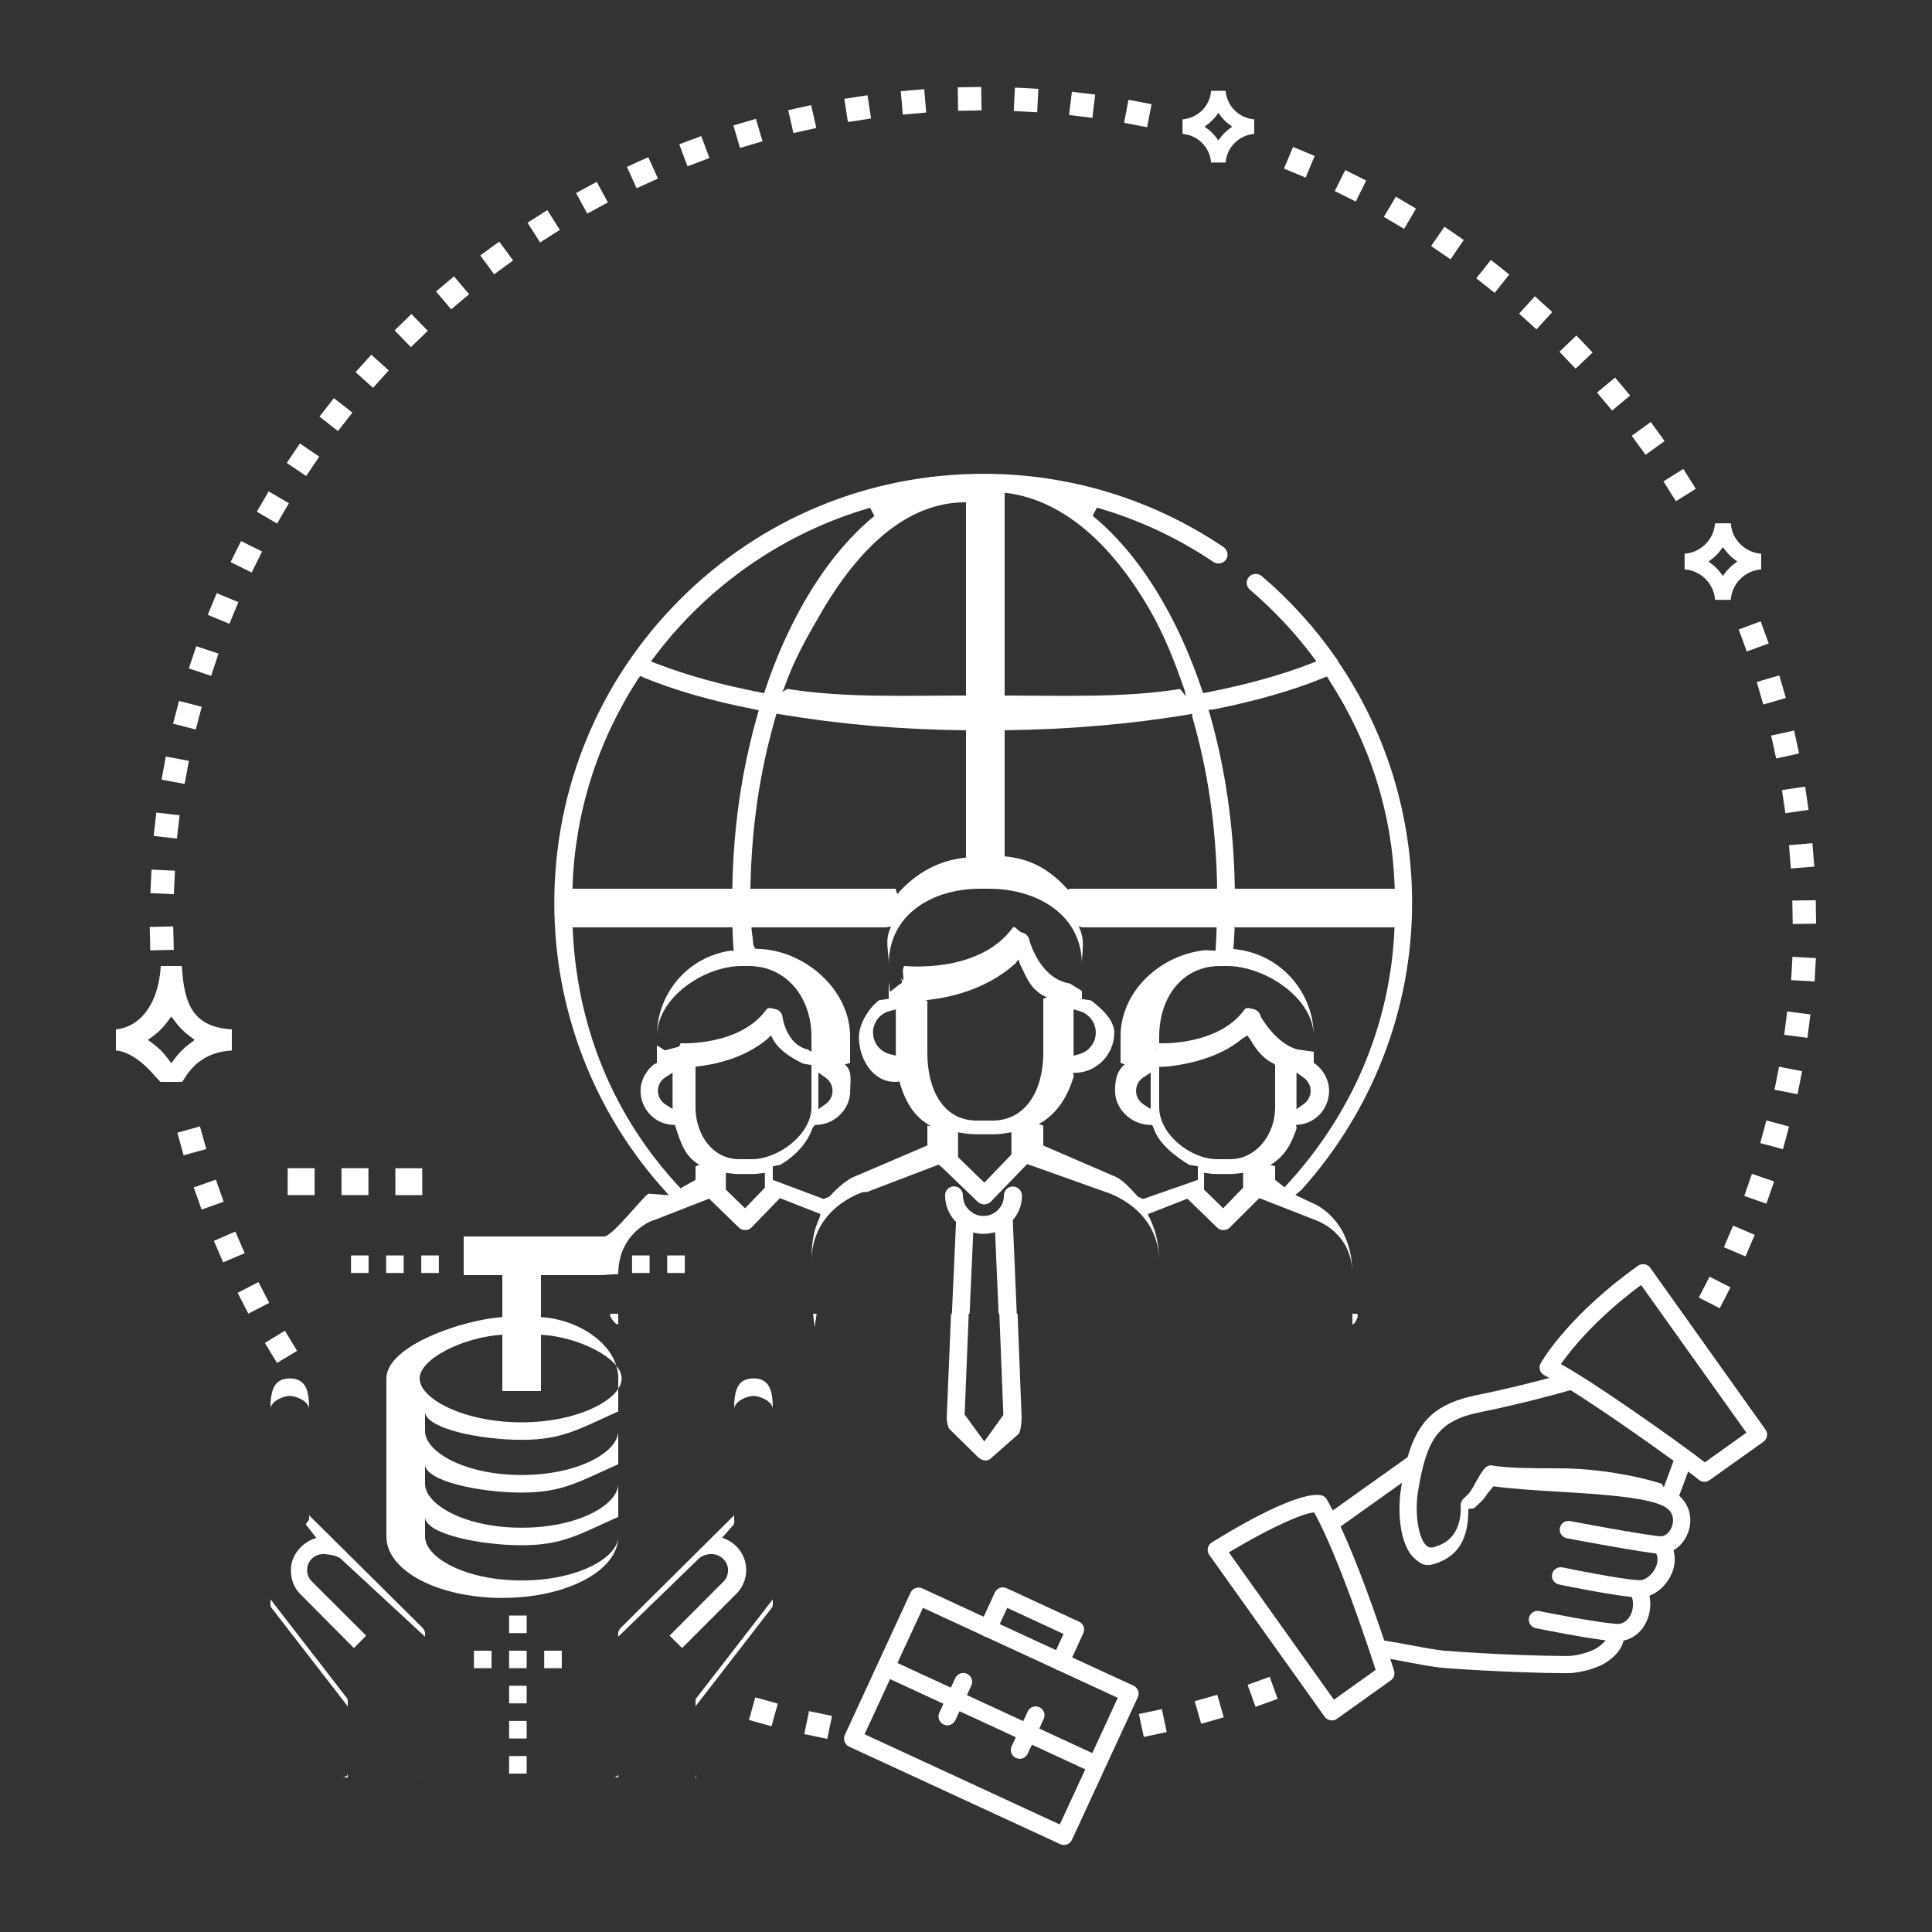 <?xml version="1.0" encoding="iso-8859-1"?>
<!-- Generator: Adobe Illustrator 15.1.0, SVG Export Plug-In . SVG Version: 6.00 Build 0)  -->
<!DOCTYPE svg PUBLIC "-//W3C//DTD SVG 1.1//EN" "http://www.w3.org/Graphics/SVG/1.1/DTD/svg11.dtd">
<svg version="1.1" id="Layer_1" xmlns="http://www.w3.org/2000/svg" xmlns:xlink="http://www.w3.org/1999/xlink" x="0px" y="0px"
	 width="50px" height="50px" viewBox="0 0 50 50" style="enable-background:new 0 0 50 50;" xml:space="preserve">
<rect x="0" y="0" width="50" height="50" fill="#333333" stroke="none"/>
<rect x="12.561" y="6.371" transform="matrix(-0.592 -0.806 0.806 -0.592 15.09 20.996)" style="fill:#FFFFFF;" width="0.607" height="0.608"/>
<polygon style="fill:#FFFFFF;" points="20.815,44.879 21.113,44.94 21.41,45.002 21.533,44.407 20.937,44.284 "/>
<rect x="6.069" y="14.113" transform="matrix(-0.896 -0.445 0.445 -0.896 5.67 30.163)" style="fill:#FFFFFF;" width="0.607" height="0.607"/>
<polygon style="fill:#FFFFFF;" points="45.465,17.649 45.549,17.94 45.634,18.233 46.217,18.063 46.134,17.771 46.133,17.771 
	46.048,17.479 "/>
<polygon style="fill:#FFFFFF;" points="44.997,16.292 45.102,16.575 45.206,16.861 45.776,16.652 45.67,16.367 45.566,16.08 "/>
<polygon style="fill:#FFFFFF;" points="45.837,19.036 45.903,19.332 45.902,19.332 45.967,19.629 46.561,19.5 46.432,18.907 "/>
<polygon style="fill:#FFFFFF;" points="46.117,20.447 46.161,20.747 46.206,21.046 46.807,20.958 46.761,20.657 46.717,20.357 "/>
<rect x="32.356" y="43.505" transform="matrix(-0.34 -0.941 0.941 -0.34 2.556 89.411)" style="fill:#FFFFFF;" width="0.606" height="0.608"/>
<rect x="30.969" y="43.952" transform="matrix(-0.275 -0.962 0.962 -0.275 -2.679 86.49)" style="fill:#FFFFFF;" width="0.607" height="0.607"/>
<polygon style="fill:#FFFFFF;" points="43.05,12.458 43.211,12.714 43.372,12.971 43.888,12.65 43.564,12.136 "/>
<polygon style="fill:#FFFFFF;" points="42.229,11.278 42.408,11.524 42.587,11.771 43.08,11.414 42.9,11.168 42.722,10.921 "/>
<polygon style="fill:#FFFFFF;" points="4.557,18.434 4.479,18.729 5.068,18.88 5.22,18.292 4.632,18.14 "/>
<polygon style="fill:#FFFFFF;" points="4.236,19.878 4.181,20.178 4.778,20.288 4.834,19.99 4.889,19.691 4.292,19.579 "/>
<rect x="4.015" y="21.072" transform="matrix(-0.994 -0.114 0.114 -0.994 6.168 43.106)" style="fill:#FFFFFF;" width="0.607" height="0.608"/>
<rect x="4.961" y="16.808" transform="matrix(-0.949 -0.316 0.316 -0.949 4.86 35.01)" style="fill:#FFFFFF;" width="0.607" height="0.607"/>
<polygon style="fill:#FFFFFF;" points="46.299,21.872 46.322,22.172 46.348,22.476 46.954,22.428 46.905,21.822 "/>
<rect x="46.354" y="24.759" transform="matrix(-0.998 -0.056 0.056 -0.998 91.836 52.705)" style="fill:#FFFFFF;" width="0.608" height="0.605"/>
<rect x="5.468" y="15.442" transform="matrix(-0.924 -0.382 0.382 -0.924 5.091 32.501)" style="fill:#FFFFFF;" width="0.607" height="0.607"/>
<polygon style="fill:#FFFFFF;" points="10.43,8.338 10.212,8.55 10.634,8.985 11.071,8.561 10.647,8.126 "/>
<rect x="8.391" y="10.419" transform="matrix(-0.787 -0.616 0.616 -0.787 8.932 24.525)" style="fill:#FFFFFF;" width="0.608" height="0.607"/>
<rect x="7.535" y="11.597" transform="matrix(-0.828 -0.561 0.561 -0.828 7.656 26.149)" style="fill:#FFFFFF;" width="0.606" height="0.606"/>
<polygon style="fill:#FFFFFF;" points="5.014,30.731 5.116,31.016 5.216,31.303 5.789,31.101 5.688,30.815 5.586,30.529 "/>
<rect x="46.222" y="26.207" transform="matrix(-0.992 -0.127 0.127 -0.992 89.3 58.726)" style="fill:#FFFFFF;" width="0.606" height="0.61"/>
<rect x="11.417" y="7.273" transform="matrix(-0.645 -0.764 0.764 -0.645 13.484 21.421)" style="fill:#FFFFFF;" width="0.607" height="0.608"/>
<polygon style="fill:#FFFFFF;" points="4.589,29.314 4.671,29.606 4.752,29.899 5.338,29.737 5.175,29.151 "/>
<rect x="9.328" y="9.302" transform="matrix(-0.743 -0.669 0.669 -0.743 10.362 23.189)" style="fill:#FFFFFF;" width="0.608" height="0.607"/>
<polygon style="fill:#FFFFFF;" points="19.383,44.513 19.675,44.594 19.967,44.675 20.13,44.09 19.546,43.927 "/>
<polygon style="fill:#FFFFFF;" points="35.814,5.613 36.076,5.768 36.339,5.923 36.646,5.399 36.124,5.09 "/>
<polygon style="fill:#FFFFFF;" points="6.647,13.243 7.172,13.55 7.323,13.286 7.477,13.024 6.953,12.717 "/>
<polygon style="fill:#FFFFFF;" points="5.535,32.114 5.656,32.393 5.775,32.67 6.333,32.432 6.091,31.872 "/>
<rect x="29.554" y="44.301" transform="matrix(-0.208 -0.978 0.978 -0.208 -7.578 83.07)" style="fill:#FFFFFF;" width="0.607" height="0.607"/>
<rect x="13.763" y="5.551" transform="matrix(-0.536 -0.844 0.844 -0.536 16.669 20.866)" style="fill:#FFFFFF;" width="0.606" height="0.607"/>
<polygon style="fill:#FFFFFF;" points="6.15,33.458 6.288,33.727 6.427,33.997 6.967,33.718 6.688,33.179 "/>
<polygon style="fill:#FFFFFF;" points="6.854,34.755 7.012,35.015 7.17,35.273 7.688,34.959 7.373,34.438 "/>
<polygon style="fill:#FFFFFF;" points="39.314,8.118 39.54,8.321 39.764,8.525 40.173,8.076 39.947,7.872 39.723,7.667 "/>
<polygon style="fill:#FFFFFF;" points="34.544,4.944 34.815,5.081 35.087,5.216 35.357,4.673 34.815,4.401 "/>
<polygon style="fill:#FFFFFF;" points="3.875,23.989 3.882,24.293 3.889,24.596 4.498,24.582 4.482,23.975 "/>
<polygon style="fill:#FFFFFF;" points="33.229,4.362 33.511,4.48 33.79,4.597 34.024,4.036 33.464,3.803 "/>
<rect x="45.987" y="27.649" transform="matrix(-0.981 -0.194 0.194 -0.981 86.27 64.364)" style="fill:#FFFFFF;" width="0.608" height="0.606"/>
<polygon style="fill:#FFFFFF;" points="23.617,2.334 23.313,2.36 23.364,2.966 23.97,2.913 23.919,2.309 "/>
<polygon style="fill:#FFFFFF;" points="20.696,2.786 20.696,2.784 20.399,2.852 20.533,3.444 21.126,3.312 20.992,2.719 "/>
<polygon style="fill:#FFFFFF;" points="37.037,6.368 37.289,6.54 37.539,6.712 37.883,6.21 37.381,5.868 "/>
<rect x="3.899" y="22.524" transform="matrix(-0.999 -0.047 0.047 -0.999 7.336 45.827)" style="fill:#FFFFFF;" width="0.608" height="0.609"/>
<rect x="21.89" y="2.506" transform="matrix(-0.154 -0.988 0.988 -0.154 22.839 25.172)" style="fill:#FFFFFF;" width="0.608" height="0.607"/>
<polygon style="fill:#FFFFFF;" points="26.235,2.874 26.539,2.889 26.842,2.906 26.873,2.299 26.266,2.267 "/>
<rect x="24.793" y="2.259" transform="matrix(-0.017 -1 1 -0.017 22.959 27.699)" style="fill:#FFFFFF;" width="0.607" height="0.607"/>
<polygon style="fill:#FFFFFF;" points="29.091,3.178 29.389,3.235 29.688,3.293 29.802,2.696 29.205,2.582 "/>
<polygon style="fill:#FFFFFF;" points="27.667,2.976 27.968,3.013 28.271,3.051 28.344,2.447 28.041,2.411 28.043,2.411 
	27.74,2.374 "/>
<polygon style="fill:#FFFFFF;" points="46.385,23.306 46.39,23.608 46.394,23.913 47,23.905 46.992,23.298 "/>
<rect x="19.05" y="3.146" transform="matrix(-0.283 -0.959 0.959 -0.283 21.526 22.988)" style="fill:#FFFFFF;" width="0.607" height="0.607"/>
<rect x="44.082" y="33.141" transform="matrix(-0.89 -0.456 0.456 -0.89 68.627 83.455)" style="fill:#FFFFFF;" width="0.608" height="0.608"/>
<rect x="44.699" y="31.821" transform="matrix(-0.92 -0.392 0.392 -0.92 73.823 79.314)" style="fill:#FFFFFF;" width="0.608" height="0.608"/>
<polygon style="fill:#FFFFFF;" points="45.142,30.952 45.714,31.151 45.814,30.864 45.914,30.577 45.34,30.378 "/>
<polygon style="fill:#FFFFFF;" points="40.358,9.103 40.568,9.323 40.777,9.542 41.217,9.122 40.796,8.683 "/>
<rect x="45.654" y="29.068" transform="matrix(-0.966 -0.26 0.26 -0.966 82.687 69.691)" style="fill:#FFFFFF;" width="0.608" height="0.607"/>
<polygon style="fill:#FFFFFF;" points="41.331,10.159 41.526,10.392 41.721,10.625 42.188,10.236 41.992,10.002 41.992,10.003 
	41.798,9.771 "/>
<polygon style="fill:#FFFFFF;" points="16.5,4.193 16.5,4.193 16.224,4.319 16.476,4.872 17.028,4.62 16.777,4.068 "/>
<polygon style="fill:#FFFFFF;" points="38.206,7.204 38.444,7.391 38.682,7.58 39.06,7.104 38.584,6.727 "/>
<rect x="17.668" y="3.609" transform="matrix(-0.352 -0.936 0.936 -0.352 20.634 22.111)" style="fill:#FFFFFF;" width="0.608" height="0.607"/>
<rect x="15.018" y="4.813" transform="matrix(-0.477 -0.879 0.879 -0.477 18.131 21.025)" style="fill:#FFFFFF;" width="0.606" height="0.608"/>
<g>
	<defs>
		<rect id="SVGID_1_" width="50" height="50"/>
	</defs>
	<clipPath id="SVGID_2_">
		<use xlink:href="#SVGID_1_"  style="overflow:visible;"/>
	</clipPath>
	<path style="clip-path:url(#SVGID_2_);fill:#FFFFFF;" d="M43.598,14.737c0.42,0.029,0.757,0.366,0.787,0.787h0.407
		c0.03-0.421,0.366-0.758,0.787-0.787V14.33c-0.421-0.03-0.757-0.367-0.787-0.787h-0.407c-0.03,0.42-0.367,0.757-0.787,0.787V14.737
		z M44.281,14.485c0.099-0.074,0.187-0.16,0.258-0.26l0.049-0.065l0.05,0.065c0.072,0.1,0.159,0.186,0.258,0.259l0.065,0.049
		l-0.065,0.049c-0.099,0.073-0.187,0.161-0.259,0.258l-0.049,0.065l-0.049-0.065c-0.071-0.097-0.159-0.185-0.258-0.258l-0.066-0.049
		L44.281,14.485z"/>
	<path style="clip-path:url(#SVGID_2_);fill:#FFFFFF;" d="M31.343,4.206h0.376c0.03-0.394,0.347-0.71,0.74-0.74V3.088
		c-0.394-0.029-0.71-0.345-0.74-0.738h-0.376c-0.029,0.393-0.346,0.709-0.739,0.738v0.377C30.997,3.496,31.313,3.812,31.343,4.206
		 M31.24,3.228c0.092-0.068,0.174-0.148,0.242-0.241l0.049-0.066l0.048,0.066c0.069,0.093,0.151,0.174,0.243,0.241l0.066,0.049
		l-0.066,0.05c-0.092,0.068-0.174,0.149-0.243,0.241l-0.048,0.066l-0.048-0.066c-0.069-0.092-0.151-0.173-0.243-0.241l-0.066-0.05
		L31.24,3.228z"/>
	<path style="clip-path:url(#SVGID_2_);fill:#FFFFFF;" d="M6,27.187V26.64C5,26.581,4.765,26,4.706,25H4.161
		C4.103,26,3.614,26.581,3,26.64v0.547C3.614,27.243,4.103,28,4.161,28h0.545C4.765,28,5,27.243,6,27.187 M4.434,27.517
		l-0.098-0.131c-0.107-0.144-0.233-0.27-0.375-0.375L3.83,26.913l0.131-0.098c0.142-0.106,0.269-0.232,0.375-0.376l0.098-0.132
		l0.097,0.131c0.107,0.145,0.234,0.271,0.376,0.377l0.131,0.098l-0.131,0.098c-0.142,0.105-0.268,0.231-0.376,0.375L4.434,27.517z"
		/>
	<rect x="7.445" y="30.233" style="clip-path:url(#SVGID_2_);fill:#FFFFFF;" width="0.697" height="0.696"/>
	<rect x="8.838" y="30.233" style="clip-path:url(#SVGID_2_);fill:#FFFFFF;" width="0.697" height="0.696"/>
	<rect x="10.232" y="30.234" style="clip-path:url(#SVGID_2_);fill:#FFFFFF;" width="0.696" height="0.696"/>
	<path style="clip-path:url(#SVGID_2_);fill:#FFFFFF;" d="M14.345,23.372c0,2.75,1.012,5.388,2.848,7.428l0.117,0.131l-0.527-0.039
		C16.672,30.932,15.85,32,15.636,32H15v1h0.588c0,0,0.412-0.033,0.412-0.021v1.271c0,0.129-0.311-0.25-0.182-0.25h5.221
		c0.011,0,0.022,0.24,0.033,0.238l0.016,0.119l0.017-0.179C21.117,34.181,21.127,34,21.139,34h1.443h0.233h-0.233H21v-1.339
		c0-1.391,1.286-1.791,1.332-1.809l0.106-0.004l1.849-0.706l0.088,0.067l0.93,0.895c0.044,0.043,0.106,0.066,0.168,0.066
		c0.066-0.002,0.128-0.027,0.171-0.072l0.939-0.973l2.041,0.727C28.671,30.868,30,31.276,30,32.661V34h-3.686l-0.104-2.424
		l0.027-0.031c0.138-0.173,0.213-0.386,0.213-0.605c-0.005-0.128-0.111-0.233-0.238-0.233c-0.129,0-0.23,0.103-0.23,0.23
		c0,0.293-0.238,0.532-0.531,0.532c-0.109,0-0.213-0.032-0.298-0.095l-0.016-0.012c-0.007-0.008-0.018-0.017-0.027-0.021
		l-0.019-0.015c-0.11-0.101-0.171-0.24-0.171-0.392c0-0.129-0.101-0.231-0.23-0.231c-0.13,0-0.231,0.103-0.231,0.231
		c0,0.244,0.086,0.472,0.251,0.659l0.032,0.029L24.635,34H23.69h-0.233h0.233h0.923l-0.112,2.688
		c-0.002,0.071,0.026,0.256,0.078,0.304l0.744,0.729c0.091,0.08,0.225,0.106,0.308,0.033l0.731-0.644
		c0.053-0.048,0.08-0.346,0.078-0.416L26.335,34h8.766C35.229,34,35,34.378,35,34.247v-1.269c0-1.366-0.904-1.795-1.027-1.839
		l-0.45-0.215l0.158-0.129c1.834-2.04,2.864-4.676,2.864-7.424c0-2.24-0.654-4.401-1.914-6.25l-0.003-0.013
		c-0.01-0.019-0.02-0.037-0.033-0.053l-0.01-0.013c-0.551-0.794-1.201-1.512-1.936-2.136c-0.094-0.081-0.248-0.068-0.329,0.026
		c-0.083,0.098-0.07,0.246,0.028,0.33c0.602,0.512,1.148,1.092,1.624,1.726l0.095,0.128l-0.148,0.058
		c-0.752,0.293-1.652,0.544-2.68,0.744l-0.104,0.02l-0.034-0.101c-0.277-0.827-0.618-1.591-1.011-2.272
		c-0.53-0.919-1.14-1.665-1.813-2.217l0.111-0.211c1.072,0.307,2.087,0.781,3.017,1.408c0.104,0.071,0.254,0.041,0.323-0.062
		c0.073-0.106,0.044-0.252-0.062-0.324c-1.838-1.241-3.986-1.897-6.212-1.897c-2.968,0-5.758,1.154-7.857,3.254
		C15.5,17.615,14.345,20.406,14.345,23.372 M25.187,31.898l0.134,0.025c0.088,0.014,0.18,0.015,0.296-0.005l0.136-0.029L25.844,34
		h-0.751L25.187,31.898z M25.474,37.306l-0.509-0.698L25.071,34h0.792l0.104,2.618L25.474,37.306z M14.817,22.945
		c0.065-1.929,0.653-3.769,1.703-5.387l0.055-0.066l0.093,0.047c0.784,0.321,1.739,0.599,2.839,0.815l0.129,0.03l-0.036,0.127
		c-0.399,1.409-0.617,2.857-0.646,4.44L18.954,23h-4.14L14.817,22.945z M20.066,18.574l0.031-0.105l0.107,0.019
		c1.504,0.252,3.086,0.394,4.787,0.412L25,18.901v3.283l0.001,0.011c-0.693,0.065-1.277,0.386-1.747,0.907l-0.013,0.045
		l-0.047-0.076C23.186,23.07,23.189,23,23.181,23h-3.761l0.002-0.053C19.452,21.378,19.668,19.954,20.066,18.574 M19.454,30h-0.324
		C18.436,30,18,29.353,18,28.659v-1.047l0.044-0.012c0.428-0.047,1.203-0.199,1.815-0.711l0.094-0.092l0.065,0.123
		c0.165,0.285,0.519,0.49,0.772,0.609L21,27.563v1.097C21,29.353,20.147,30,19.454,30 M19.795,30.354v0.383l-0.513,0.533
		l-0.496-0.482v-0.434l0.136,0.016c0.07,0.01,0.14,0.014,0.207,0.014h0.324c0.067,0,0.137-0.004,0.206-0.014L19.795,30.354z
		 M20.247,26.292c-0.019-0.087-0.09-0.158-0.18-0.176c-0.09-0.018-0.183-0.061-0.236,0.014C19.153,27.067,17.656,27,17.64,27h-0.026
		l-0.04,0.087l-0.363,0.097L17,27.055v-0.231C17,25.83,18.208,25,19.204,25h0.169C20.367,25,21,25.83,21,26.823v0.399l-0.096-0.062
		C20.333,27.031,20.249,26.299,20.247,26.292 M17.406,27.762V28.7l-0.188-0.12c-0.119-0.077-0.191-0.208-0.191-0.35
		s0.072-0.272,0.191-0.349L17.406,27.762z M14.817,23.929L14.813,24h4.14l0.001-0.077c0.005,0.234,0.014,0.38,0.027,0.627
		l0.007,0.061l-0.077-0.008C17.803,24.762,17,25.702,17,26.823v0.686l-0.078,0.037c-0.209,0.168-0.344,0.418-0.344,0.685
		c0,0.462,0.352,0.848,0.813,0.878l0.078,0.006l0.023,0.078c0.131,0.401,0.243,0.74,0.609,0.955L18,30.183v0.353l-0.381,0.212
		l0.024,0.038C15.855,28.896,14.904,26.524,14.817,23.929 M21.202,31.536C21.037,31.874,21,32.251,21,32.661V34h-5v-1.021
		c0-1.073,0.873-1.388,0.91-1.4l0.028-0.005l1.414-0.553l0.77,0.748c0.044,0.043,0.103,0.066,0.165,0.066
		c0.065-0.002,0.125-0.027,0.168-0.072l0.729-0.756l1.051,0.412L21.202,31.536z M24,29.644l-1.795,0.768
		c-0.28,0.096-0.503,0.304-0.74,0.557l-0.147,0.061L20,30.536v-0.354l0.192-0.035c0.366-0.215,0.705-0.554,0.836-0.955l0.058-0.076
		l0.097-0.008c0.455-0.035,0.82-0.422,0.82-0.878c0-0.265,0.065-0.515-0.141-0.683L22,27.511v-0.688c0-1.171-1.092-2.164-2.259-2.26
		l-0.196-0.01l-0.05-0.105c-0.014-0.244-0.046-0.29-0.05-0.522L19.419,24h3.521l0.121-0.024C22.886,24.349,23,24.55,23,24.961v0.889
		l-0.251,0.036c-0.266,0.2-0.521,0.622-0.521,0.952c0,0.566,0.36,1.161,0.928,1.161h0.088l0.025-0.03
		c0.155,0.522,0.354,0.916,0.833,1.182L24,29.128V29.644z M21.179,28.706v-0.949l0.191,0.136c0.11,0.077,0.175,0.204,0.175,0.338
		s-0.065,0.261-0.175,0.339L21.179,28.706z M23.033,26.163l0.151-0.039v1.195l-0.151-0.037c-0.259-0.064-0.439-0.294-0.439-0.561
		C22.594,26.456,22.773,26.226,23.033,26.163 M26.174,29.88l-0.7,0.727l-0.68-0.662v-0.641l0.142,0.023
		c0.115,0.02,0.231,0.029,0.346,0.029h0.404c0.115,0,0.231-0.01,0.346-0.029l0.143-0.023V29.88z M25.686,29h-0.404
		C24.382,29,24,28.157,24,27.259v-1.363l-0.065-0.01c0.572-0.053,1.559-0.246,2.346-0.953l0.072-0.103l0.051,0.136
		c0.149,0.283,0.25,0.659,0.693,0.848L27,25.845v1.414C27,28.157,26.586,29,25.686,29 M29.583,31.03L29.45,30.97
		c-0.237-0.253-0.401-0.461-0.676-0.557L27,29.646v-0.518l-0.117-0.035c0.478-0.266,0.75-0.717,0.906-1.24l-0.021-0.084l0.066-0.004
		c0.559-0.015,1.004-0.482,1.004-1.043c0-0.328-0.339-0.631-0.603-0.832L28,25.854v-0.893c0-0.412,0.093-0.613-0.083-0.986
		L28.018,24h3.474l-0.003-0.073c-0.005,0.237-0.014,0.382-0.027,0.624l-0.006,0.054l-0.258-0.015C30.032,24.705,29,25.651,29,26.823
		v0.686l0.108,0.037c-0.208,0.168-0.251,0.418-0.251,0.685c0,0.462,0.4,0.85,0.861,0.879l0.102,0.006l0.034,0.077
		c0.131,0.402,0.563,0.74,0.928,0.955L31,30.183v0.353L29.583,31.03z M27.784,27.321v-1.199l0.154,0.045
		c0.248,0.07,0.421,0.299,0.421,0.555c0,0.258-0.173,0.486-0.421,0.557L27.784,27.321z M31.827,30h-0.322
		C30.811,30,30,29.353,30,28.659v-1.047l0.231-0.012c0.428-0.047,1.297-0.201,1.908-0.711l0.141-0.092l0.088,0.123
		c0.166,0.285,0.344,0.49,0.598,0.609L33,27.563v1.097C33,29.353,32.521,30,31.827,30 M32.171,30.354v0.383l-0.515,0.533
		l-0.495-0.482v-0.434l0.137,0.016c0.07,0.01,0.138,0.014,0.207,0.014h0.322c0.067,0,0.138-0.004,0.207-0.014L32.171,30.354z
		 M32.623,26.296c-0.021-0.091-0.093-0.162-0.182-0.18c-0.091-0.018-0.183-0.061-0.235,0.014C31.527,27.067,30.029,27,30.014,27
		h-0.025l-0.021,0.083l-0.04-0.067l0.021,0.13L29.9,27.21l0.1-0.155v-0.231C30,25.83,30.583,25,31.577,25h0.17
		C32.74,25,34,25.83,34,26.823v0.395l-0.409-0.057C33.039,27.034,32.63,26.325,32.623,26.296 M29.779,27.761V28.7l-0.187-0.12
		c-0.119-0.077-0.191-0.208-0.191-0.35s0.072-0.272,0.191-0.349L29.779,27.761z M34.05,31.578c0.033,0.013,0.95,0.323,0.95,1.4V34
		h-5v-1.339c0-0.408-0.076-0.785-0.239-1.121l-0.055-0.118l1.024-0.4l0.769,0.747c0.044,0.043,0.102,0.066,0.164,0.066
		c0.063-0.002,0.125-0.027,0.168-0.072l0.761-0.756L34.05,31.578z M36.093,23.929c-0.086,2.591-1.115,4.96-2.896,6.848l0.125,0.012
		L33,30.536v-0.354l-0.121-0.035c0.366-0.215,0.549-0.554,0.68-0.955l-0.02-0.076l0.058-0.008c0.455-0.035,0.8-0.422,0.8-0.878
		c0-0.265-0.131-0.515-0.338-0.683L34,27.511v-0.688c0-1.139-0.844-2.106-1.974-2.25l-0.107-0.014l0.008-0.113
		c0.014-0.248,0.023-0.294,0.028-0.524L31.958,24h4.14L36.093,23.929z M33.553,28.706v-0.951l0.191,0.139
		c0.109,0.078,0.175,0.204,0.175,0.337c0,0.134-0.065,0.26-0.175,0.339L33.553,28.706z M31.403,18.361
		c1.098-0.219,2.054-0.492,2.842-0.815l0.093-0.039l0.055,0.086c1.047,1.617,1.635,3.423,1.7,5.352L36.098,23h-4.14l-0.002-0.049
		c-0.029-1.584-0.246-3.065-0.646-4.473l-0.035-0.109L31.403,18.361z M26,12.736l-0.021,0.013c1.448,0.155,2.742,1.238,3.786,3.049
		c0.363,0.629,0.64,1.332,0.9,2.088l0.027,0.137l-0.151-0.193c-1.446,0.236-3.089,0.17-4.73,0.17H26V12.736z M26,18.901
		l-0.035-0.002c1.701-0.018,3.317-0.16,4.82-0.412l0.067-0.018l0.01,0.104c0.399,1.38,0.606,2.805,0.637,4.373L31.491,23h-3.809
		l-0.037,0.03c-0.479-0.53-0.979-0.818-1.689-0.872L26,22.183V18.901z M25.585,23C26.86,23,28,23.687,28,24.961v0.682l-0.315-0.191
		l-0.062-0.012c-0.732-0.166-0.979-1.088-0.987-1.127c-0.021-0.092-0.099-0.16-0.188-0.18c-0.091-0.017-0.186-0.199-0.238-0.126
		C25.344,25.205,23.437,25,23.417,25h-0.024l-0.028,0.101l0.015,0.229l-0.015,0.058l-0.05-0.085l0.033,0.13l-0.081,0.05
		l-0.233,0.188L23,25.404v-0.443C23,23.687,24.098,23,25.373,23H25.585z M25,13v5h0.1c-1.639,0-3.271,0.066-4.72-0.172l-0.142,0.085
		l0.047-0.081c0.26-0.756,0.576-1.297,0.939-1.928C22.268,14.092,23.53,13,24.977,13H25z M22.518,13.142l0.111,0.211
		c-0.672,0.551-1.281,1.295-1.809,2.213c-0.393,0.681-0.734,1.445-1.011,2.271l-0.033,0.102l-0.105-0.021
		c-1.025-0.2-1.924-0.45-2.675-0.743l-0.149-0.057l0.096-0.128C18.332,15.142,20.312,13.775,22.518,13.142"/>
	<path style="clip-path:url(#SVGID_2_);fill:#FFFFFF;" d="M42.707,32.808c-0.07-0.098-0.217-0.121-0.314-0.052
		c-1.76,1.255-2.447,2.398-2.52,2.524c-0.032,0.057-0.038,0.123-0.018,0.185c0.019,0.052,0.057,0.096,0.107,0.124l0.134,0.072
		l-0.147,0.038c-0.423,0.112-1.064,0.272-1.729,0.406c-1.025,0.207-1.508,0.635-1.785,1.584l-0.005,0.021l-1.938,1.381l-0.032-0.062
		c-0.042-0.081-0.084-0.157-0.126-0.228c-0.035-0.06-0.095-0.1-0.162-0.108c-0.027-0.003-0.056-0.005-0.086-0.005
		c-0.705,0-2.265,0.943-2.726,1.232c-0.055,0.035-0.091,0.086-0.102,0.146c-0.013,0.061,0.001,0.125,0.038,0.175l2.988,4.191
		c0.068,0.097,0.217,0.122,0.314,0.052l1.396-0.996c0.08-0.057,0.113-0.157,0.084-0.25c-0.007-0.02-0.029-0.093-0.066-0.209
		l-0.031-0.096l0.1,0.018c0.062,0.012,0.128,0.023,0.196,0.037l0.12,0.022c0.355,0.067,0.721,0.136,0.946,0.154
		c1.255,0.098,2.662,0.138,3.137,0.138c0.063,0,0.113,0,0.146-0.002c0.244-0.009,0.712-0.109,0.986-0.307
		c0.216-0.154,0.35-0.322,0.395-0.498l0.009-0.035l0.035-0.009c0.197-0.05,0.371-0.177,0.49-0.358
		c0.141-0.215,0.198-0.488,0.155-0.749l-0.008-0.047l0.044-0.019c0.205-0.09,0.381-0.258,0.494-0.475
		c0.111-0.209,0.145-0.437,0.094-0.641l-0.01-0.041l0.037-0.023c0.183-0.117,0.315-0.307,0.371-0.536
		c0.076-0.306-0.011-0.615-0.234-0.827l-0.028-0.027l0.234-0.625l0.065,0.049c0.086,0.064,0.158,0.123,0.215,0.168
		c0.076,0.063,0.191,0.065,0.271,0.008l1.397-0.996c0.101-0.073,0.125-0.213,0.052-0.314L42.707,32.808z M34.521,43.988
		l-2.718-3.812l0.056-0.033c0.74-0.445,1.679-0.925,2.106-0.997l0.043-0.007l0.021,0.037c0.605,1.111,1.346,3.342,1.559,3.999
		l0.014,0.042L34.521,43.988z M43.284,39.455c-0.042,0.169-0.165,0.297-0.293,0.306c-0.302-0.018-1.624-0.257-2.358-0.396
		c-0.126-0.023-0.241,0.06-0.264,0.18c-0.012,0.059,0,0.119,0.034,0.168c0.034,0.051,0.085,0.084,0.146,0.096l0.027,0.006
		c1.095,0.205,1.895,0.342,2.25,0.385l0.036,0.004l0.014,0.035c0.055,0.146-0.014,0.299-0.044,0.357
		c-0.111,0.213-0.302,0.314-0.418,0.299l-0.02-0.002c-0.442-0.023-1.676-0.27-1.958-0.329c-0.121-0.025-0.242,0.056-0.267,0.175
		c-0.014,0.059-0.002,0.118,0.031,0.169c0.032,0.05,0.083,0.084,0.142,0.097l0.012,0.004c0.291,0.059,1.285,0.258,1.838,0.317
		l0.043,0.007l0.01,0.041c0.04,0.162,0.011,0.34-0.078,0.475c-0.089,0.132-0.207,0.194-0.355,0.176l-0.014-0.002
		c-0.53-0.043-1.729-0.281-1.963-0.329c-0.124-0.024-0.241,0.058-0.266,0.177c-0.024,0.121,0.055,0.24,0.176,0.266
		c0.315,0.063,1.112,0.221,1.688,0.299l0.126,0.017l-0.093,0.088c-0.031,0.029-0.069,0.06-0.113,0.091
		c-0.167,0.119-0.529,0.217-0.742,0.223c-0.025,0.002-0.064,0.002-0.118,0.002c-0.476,0-1.878-0.039-3.112-0.137
		c-0.207-0.017-0.6-0.091-0.913-0.15c-0.228-0.043-0.461-0.086-0.606-0.106l-0.037-0.005l-0.012-0.035
		c-0.274-0.815-0.688-1.975-1.098-2.871l-0.021-0.047l1.588-1.132l-0.023,0.145c-0.088,0.53-0.063,1.454,0.365,1.829
		c0.175,0.151,0.277,0.195,0.514,0.121C37.767,40.269,38,39.789,38,39.077v-0.025l0.146-0.018c0.127-0.123,0.244-0.207,0.325-0.346
		c0.03-0.053,0.098-0.112,0.146-0.189l0.037-0.032l0.047,0.005c0.447,0.06,1.039,0.097,1.608,0.131
		c1.087,0.066,2.319,0.141,2.764,0.386C43.332,39.13,43.308,39.362,43.284,39.455 M43.059,38.492l-0.055-0.094
		C42.384,38.199,41.345,38,40.34,38h-0.014c-0.662,0-1.289-0.003-1.726-0.075c-0.088-0.016-0.173,0.061-0.223,0.132
		c-0.106,0.154-0.169,0.279-0.22,0.365l-0.013,0.029c-0.081,0.138-0.11,0.194-0.263,0.328c-0.051,0.044-0.079,0.111-0.077,0.179
		c0.025,0.86-0.501,1.022-0.674,1.074c-0.034,0.011-0.064,0.018-0.092,0.018c-0.06,0-0.096-0.026-0.119-0.047
		c-0.212-0.187-0.314-0.849-0.218-1.422c0.218-1.305,0.493-1.809,1.606-2.033c1.044-0.211,2.035-0.484,2.314-0.564l0.025-0.008
		l0.023,0.015c0.762,0.479,1.886,1.263,2.606,1.788l0.037,0.027L43.059,38.492z M44.122,37.845l-0.036-0.027
		c-0.742-0.568-2.734-1.977-3.631-2.482l-0.061-0.033l0.04-0.055c0.272-0.378,0.893-1.135,1.987-1.955l0.05-0.037l2.726,3.822
		L44.122,37.845z"/>
	<path style="clip-path:url(#SVGID_2_);fill:#FFFFFF;" d="M27.748,42.894l0.286-0.623c0.055-0.117,0.006-0.25-0.11-0.303
		l-1.873-0.866c-0.116-0.054-0.25-0.005-0.304,0.111l-0.29,0.628l-1.589-0.734c-0.117-0.054-0.25-0.005-0.304,0.111l-1.702,3.686
		c-0.047,0.112,0.003,0.247,0.114,0.299l5.462,2.523c0.116,0.054,0.25,0.004,0.304-0.111l1.702-3.687
		c0.055-0.116,0.005-0.249-0.111-0.304L27.748,42.894z M26.066,41.612l1.457,0.674l-0.192,0.42l-1.458-0.674L26.066,41.612z
		 M27.427,47.217l-5.052-2.335l0.66-1.427l1.381,0.638l-0.107,0.234c-0.054,0.115-0.004,0.249,0.112,0.303
		c0.116,0.053,0.249,0.004,0.303-0.111l0.108-0.233l1.458,0.674l-0.108,0.232c-0.054,0.116-0.005,0.25,0.112,0.304
		c0.116,0.054,0.249,0.005,0.303-0.111l0.108-0.233l1.382,0.639L27.427,47.217z M28.269,45.37l-1.373-0.635l0.115-0.248
		c0.054-0.117,0.005-0.25-0.112-0.303c-0.116-0.055-0.249-0.006-0.303,0.111l-0.115,0.248l-1.457-0.674l0.114-0.248
		c0.054-0.116,0.005-0.25-0.111-0.303c-0.117-0.055-0.25-0.006-0.304,0.111l-0.115,0.247l-1.382-0.638l0.66-1.428l1.539,0.711
		c0.013,0.012,0.027,0.02,0.043,0.025c0.015,0.008,0.03,0.016,0.048,0.018l1.782,0.822c0.013,0.012,0.027,0.02,0.043,0.026
		c0.015,0.007,0.031,0.015,0.048,0.017l1.539,0.71L28.269,45.37z"/>
	<path style="clip-path:url(#SVGID_2_);fill:#FFFFFF;" d="M8,39.216v-2.748c0-0.438-0.062-0.795-0.5-0.795S7,36.029,7,36.468v5.001
		c0,0.051-0.005,0.101,0.025,0.14L9,44.161v1.74C9,46.026,8.731,46,8.857,46h2.045C11.028,46,11,46.026,11,45.901v-3.637
		c0-0.061-0.047-0.118-0.089-0.161L8,39.216z M11,46H9v-1.917c0-0.051,0.006-0.1-0.025-0.141L7,41.39v-4.922
		c0-0.188,0.312-0.341,0.5-0.341S8,36.28,8,36.468v2.842c0,0.061-0.116,0.118-0.073,0.16l0.259,0.33
		c-0.36,0.106-0.658,0.44-0.658,0.834c0,0.232,0.073,0.451,0.238,0.615l1.393,1.403l0.318-0.321l-1.406-1.403
		c-0.078-0.079-0.123-0.183-0.123-0.294c0-0.229,0.186-0.415,0.416-0.415c0.11,0,0.377,0.043,0.455,0.12L11,42.358V46z"/>
	<path style="clip-path:url(#SVGID_2_);fill:#FFFFFF;" d="M19.5,35.673c-0.438,0-0.5,0.356-0.5,0.795v2.748l-2.911,2.889
		C16.047,42.146,16,42.203,16,42.265v3.637C16,46.026,15.777,46,15.903,46h2.045C18.074,46,18,46.026,18,45.901V44.16l1.974-2.552
		C20.005,41.569,20,41.52,20,41.469v-5.001C20,36.029,19.938,35.673,19.5,35.673 M20,41.39l-1.975,2.553
		C17.994,43.983,18,44.032,18,44.083V46h-2v-3.642l2.084-2.02c0.078-0.077,0.215-0.12,0.325-0.12c0.23,0,0.433,0.187,0.433,0.415
		c0,0.11-0.036,0.215-0.115,0.294l-1.398,1.403l0.324,0.321l1.403-1.403c0.165-0.164,0.256-0.383,0.256-0.615
		c0-0.394-0.264-0.728-0.624-0.834l0.288-0.33C19.019,39.428,19,39.369,19,39.31v-2.842c0-0.188,0.313-0.341,0.5-0.341
		c0.188,0,0.5,0.153,0.5,0.341V41.39z"/>
	<rect x="16.357" y="32.491" style="clip-path:url(#SVGID_2_);fill:#FFFFFF;" width="0.454" height="0.454"/>
	<rect x="17.267" y="32.491" style="clip-path:url(#SVGID_2_);fill:#FFFFFF;" width="0.455" height="0.454"/>
	<rect x="9.084" y="32.491" style="clip-path:url(#SVGID_2_);fill:#FFFFFF;" width="0.455" height="0.454"/>
	<rect x="9.993" y="32.491" style="clip-path:url(#SVGID_2_);fill:#FFFFFF;" width="0.455" height="0.454"/>
	<rect x="10.902" y="32.491" style="clip-path:url(#SVGID_2_);fill:#FFFFFF;" width="0.455" height="0.454"/>
	<path style="clip-path:url(#SVGID_2_);fill:#FFFFFF;" d="M13,41.354c1.657,0,3-0.699,3-1.59v-4.092c0-0.853-1-1.524-2-1.586V33h1
		v-1h-3v1h1v1.087c-1,0.062-3,0.733-3,1.586v4.092C10,40.655,11.343,41.354,13,41.354 M13,34.542V35v1h1v-1v-0.458
		c1,0.059,2.088,0.621,2.088,1.131c0,0.537-1.12,1.137-2.593,1.137c-1.473,0-2.634-0.6-2.634-1.137
		C10.861,35.163,12,34.601,13,34.542 M11,36.528c0,0.445,1.434,0.735,2.5,0.735s1.5-0.29,2.5-0.735v0.508
		c0,0.538-1.027,1.137-2.5,1.137S11,37.574,11,37.036V36.528z M11,37.894c0,0.443,1.434,0.734,2.5,0.734s1.5-0.291,2.5-0.734v0.506
		c0,0.539-1.027,1.137-2.5,1.137S11,38.938,11,38.399V37.894z M11,39.257c0,0.444,1.434,0.734,2.5,0.734s1.5-0.29,2.5-0.734v0.508
		c0,0.537-1.027,1.137-2.5,1.137s-2.5-0.6-2.5-1.137V39.257z"/>
	<rect x="13.176" y="41.81" style="clip-path:url(#SVGID_2_);fill:#FFFFFF;" width="0.454" height="0.455"/>
	<rect x="13.176" y="42.72" style="clip-path:url(#SVGID_2_);fill:#FFFFFF;" width="0.454" height="0.453"/>
	<rect x="14.084" y="42.72" style="clip-path:url(#SVGID_2_);fill:#FFFFFF;" width="0.455" height="0.453"/>
	<rect x="12.266" y="42.72" style="clip-path:url(#SVGID_2_);fill:#FFFFFF;" width="0.455" height="0.453"/>
	<rect x="13.176" y="43.628" style="clip-path:url(#SVGID_2_);fill:#FFFFFF;" width="0.454" height="0.455"/>
	<rect x="13.176" y="44.537" style="clip-path:url(#SVGID_2_);fill:#FFFFFF;" width="0.454" height="0.455"/>
	<rect x="13.176" y="45.446" style="clip-path:url(#SVGID_2_);fill:#FFFFFF;" width="0.454" height="0.455"/>
</g>
</svg>
